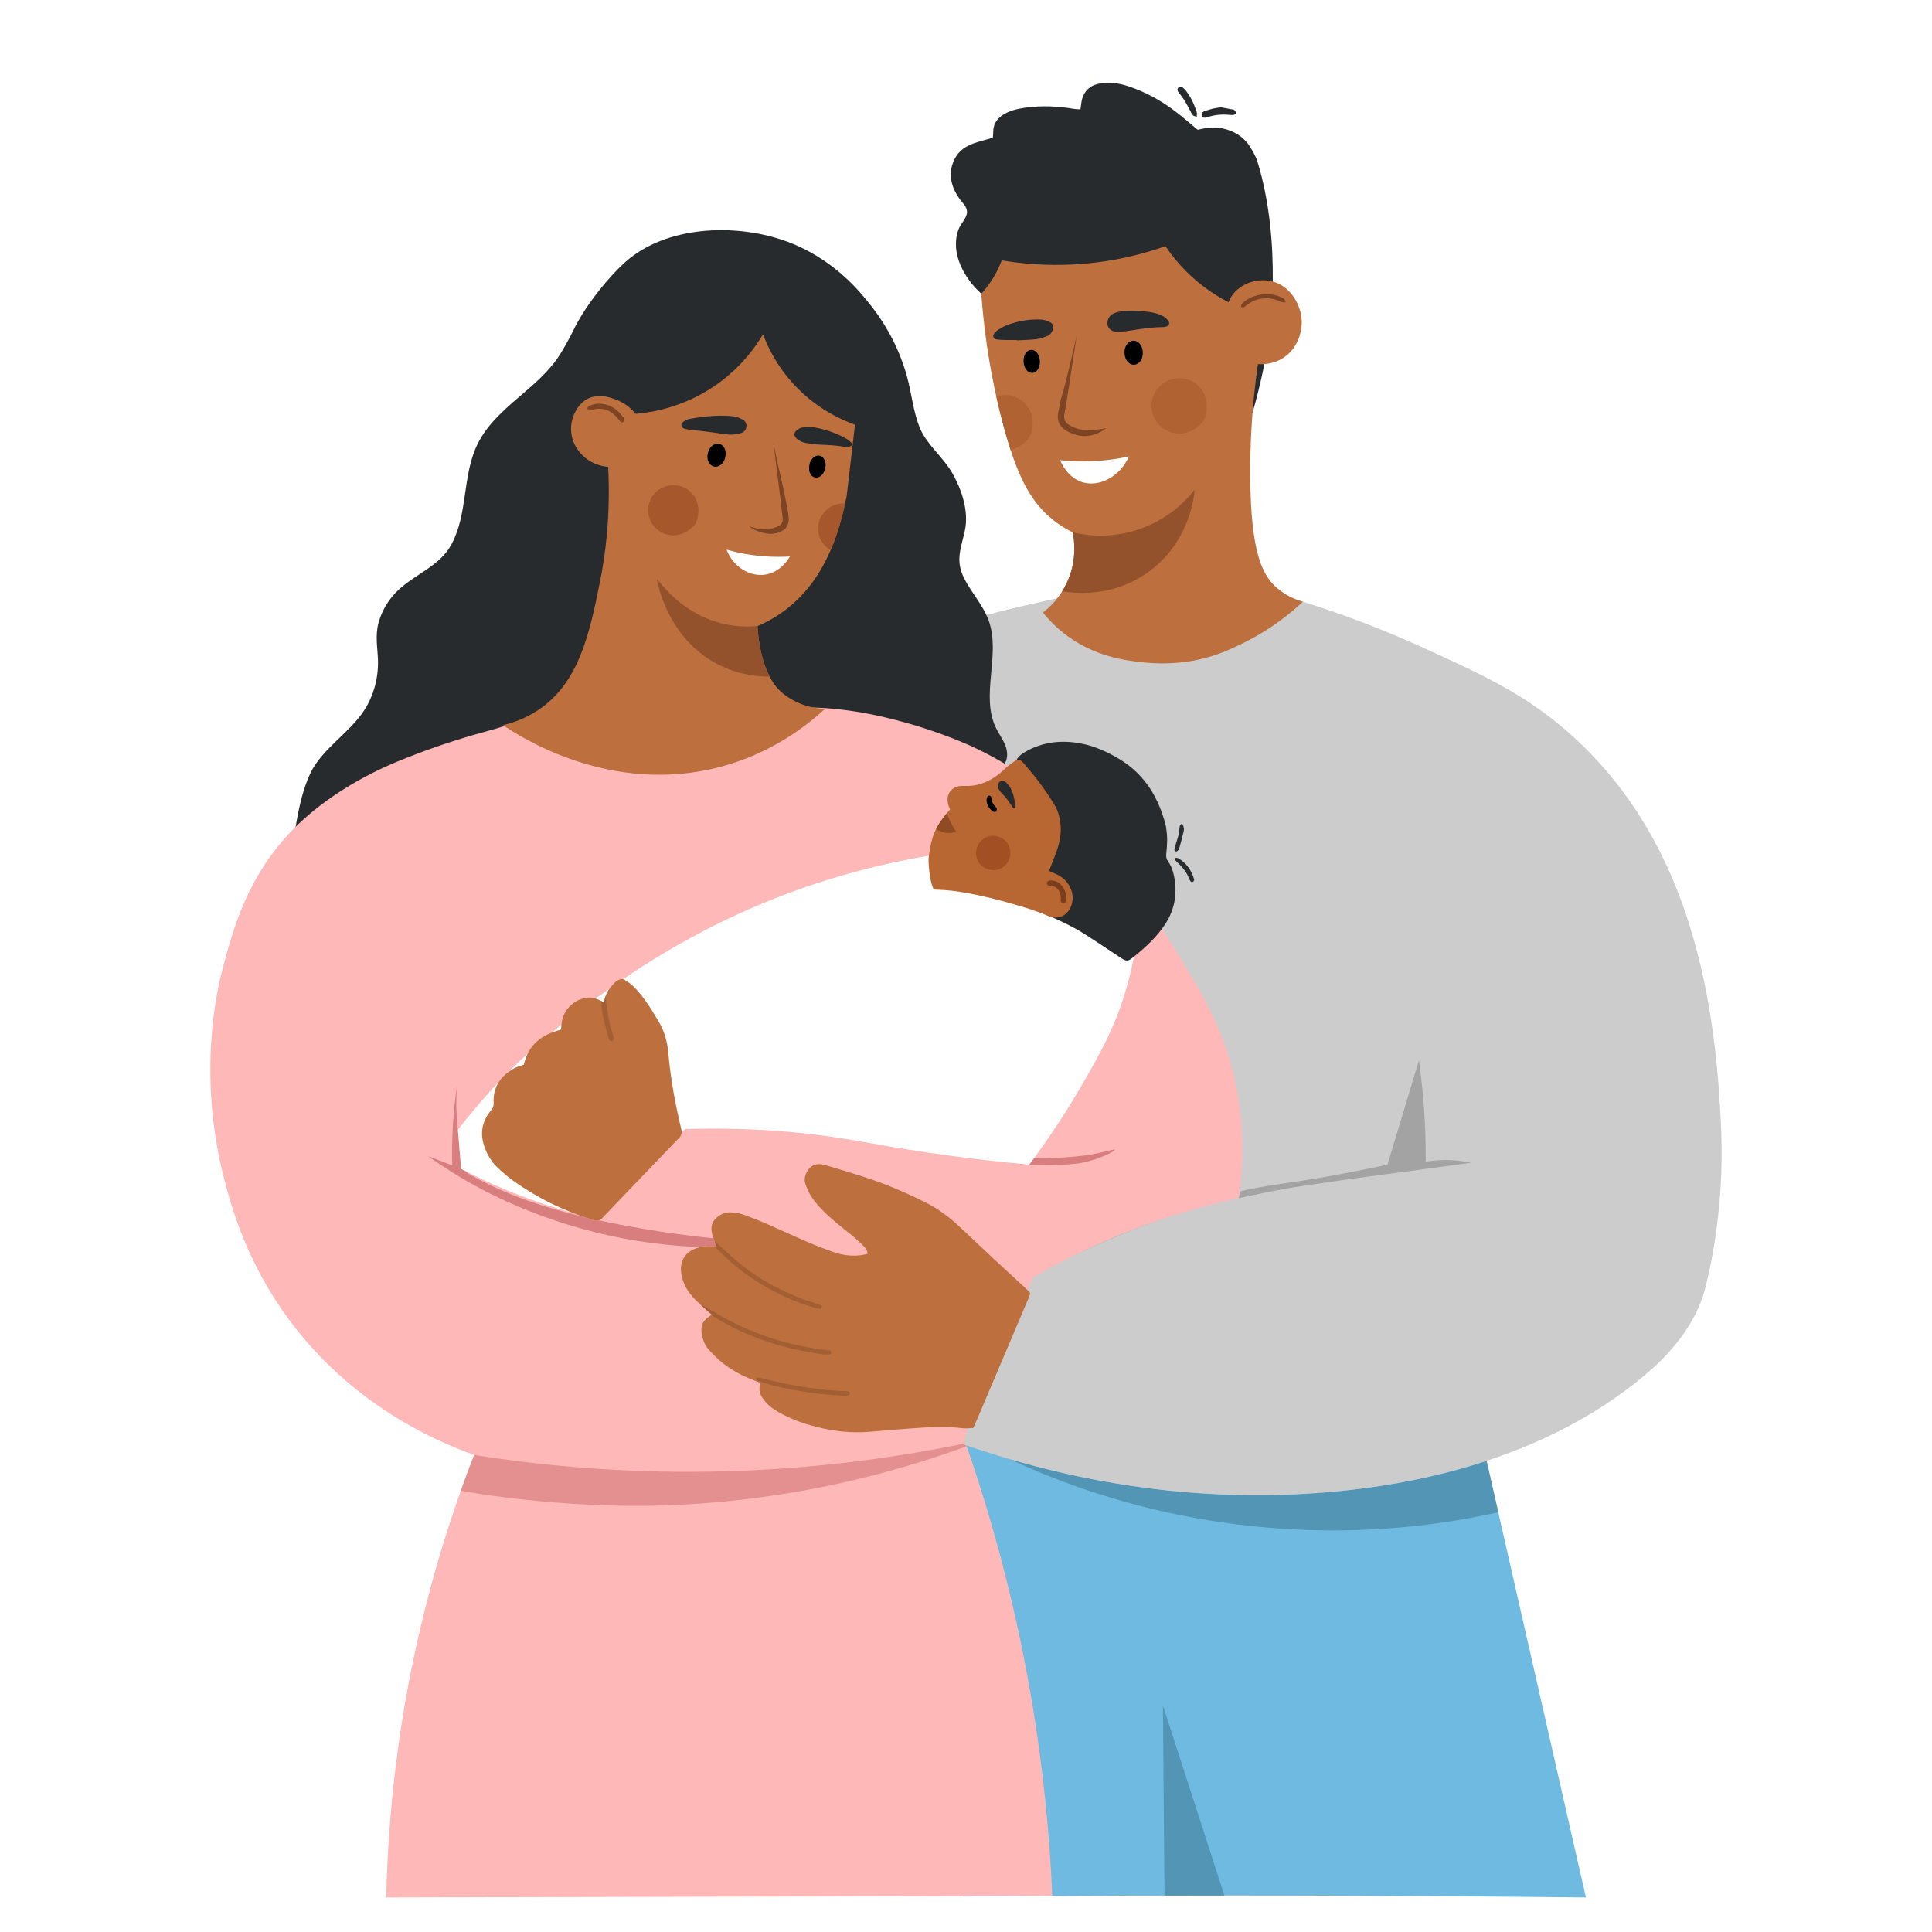 <?xml version="1.0" encoding="UTF-8" standalone="no"?>
<!DOCTYPE svg PUBLIC "-//W3C//DTD SVG 1.1//EN" "http://www.w3.org/Graphics/SVG/1.1/DTD/svg11.dtd">
<svg width="100%" height="100%" viewBox="0 0 2000 2000" version="1.1" xmlns="http://www.w3.org/2000/svg" xmlns:xlink="http://www.w3.org/1999/xlink" xml:space="preserve" xmlns:serif="http://www.serif.com/" style="fill-rule:evenodd;clip-rule:evenodd;stroke-linejoin:round;stroke-miterlimit:2;">
    <g>
        <rect x="0" y="0" width="2000" height="2000" style="fill:white;fill-rule:nonzero;"/>
        <path d="M1336.65,1962.3C1223.55,1962.08 1110.44,1962.4 997.32,1963.29C998.35,1805.95 999.378,1648.61 1000.41,1491.27C1174.73,1475.51 1349.05,1459.76 1523.37,1444C1562.82,1617.43 1602.28,1790.85 1641.74,1964.27C1540.03,1963.17 1438.34,1962.51 1336.65,1962.3Z" style="fill:rgb(110,186,224);fill-rule:nonzero;"/>
        <clipPath id="_clip1">
            <path d="M1336.65,1962.3C1223.55,1962.08 1110.44,1962.4 997.32,1963.29C998.35,1805.95 999.378,1648.61 1000.41,1491.27C1174.73,1475.51 1349.05,1459.76 1523.37,1444C1562.82,1617.43 1602.28,1790.85 1641.74,1964.27C1540.03,1963.17 1438.34,1962.51 1336.65,1962.3Z" clip-rule="nonzero"/>
        </clipPath>
        <g clip-path="url(#_clip1)">
            <path d="M1205.49,1962.29C1204.95,1896.7 1204.41,1831.12 1203.86,1765.54C1225.08,1831.11 1246.29,1896.67 1267.5,1962.23L1266.74,1962.23C1246.32,1962.23 1225.9,1962.25 1205.49,1962.29Z" style="fill:rgb(83,149,181);fill-rule:nonzero;"/>
            <path d="M1380.07,1584.27C1264.95,1584.27 1149.78,1559.28 1045.47,1510.59C1115.5,1531 1202.6,1547.84 1301.29,1547.84C1332.8,1547.84 1365.49,1546.12 1399.17,1542.25C1435.76,1538.06 1485.58,1529.85 1538.9,1512.28C1542.93,1530 1546.96,1547.71 1550.99,1565.43C1494.94,1578.05 1437.52,1584.27 1380.07,1584.27Z" style="fill:rgb(83,149,181);fill-rule:nonzero;"/>
        </g>
        <path d="M993.449,1493.84C986.173,1480.68 972.512,1451.03 980.022,1416.82C987.388,1383.28 1014.32,1364.82 1027.72,1347.78C1042.94,1328.41 1069.21,1321.59 1087.21,1305.57C1105.12,1289.63 1110.32,1255.21 1115.68,1232.76C1129.76,1173.84 1131.96,1112.05 1121.67,1052.33C1109.43,981.208 1079.52,913.259 1035.69,855.95C1023.32,839.762 1012.92,828.654 1000.94,819.871C980.103,804.597 960.565,798.83 954.235,796.867C928.812,788.98 885.666,770.232 807.818,722.756C809.878,721.303 813.029,719.12 816.934,716.578C841.131,700.826 861.762,692.401 874.394,687.428C920.268,669.37 966.512,652.368 1013.93,638.726C1036.23,632.313 1061.5,626.692 1061.5,626.692C1076.92,623.061 1089.97,620.244 1099.58,618.244C1178.64,618.586 1257.71,618.928 1336.78,619.269C1370.41,629.258 1417.13,644.991 1470.75,669.374C1530.46,696.522 1573.05,715.89 1615.9,751.602C1695.2,817.688 1728.87,898.895 1744.09,943.01C1769.47,1016.56 1778.86,1094.74 1781.85,1172.49C1784.85,1250.69 1770.18,1315.21 1764.79,1335.22C1754.9,1371.5 1729.56,1401.24 1701.16,1424.85C1599.75,1509.17 1472.71,1533.82 1399.17,1542.25C1231.99,1561.44 1089.43,1527.69 993.449,1493.84Z" style="fill:rgb(204,204,204);fill-rule:nonzero;"/>
        <clipPath id="_clip2">
            <path d="M993.449,1493.84C986.173,1480.68 972.512,1451.03 980.022,1416.82C987.388,1383.28 1014.32,1364.82 1027.72,1347.78C1042.94,1328.41 1069.21,1321.59 1087.21,1305.57C1105.12,1289.63 1110.32,1255.21 1115.68,1232.76C1129.76,1173.84 1131.96,1112.05 1121.67,1052.33C1109.43,981.208 1079.52,913.259 1035.69,855.95C1023.32,839.762 1012.92,828.654 1000.94,819.871C980.103,804.597 960.565,798.83 954.235,796.867C928.812,788.98 885.666,770.232 807.818,722.756C809.878,721.303 813.029,719.12 816.934,716.578C841.131,700.826 861.762,692.401 874.394,687.428C920.268,669.37 966.512,652.368 1013.93,638.726C1036.23,632.313 1061.5,626.692 1061.5,626.692C1076.92,623.061 1089.97,620.244 1099.58,618.244C1178.64,618.586 1257.71,618.928 1336.78,619.269C1370.41,629.258 1417.13,644.991 1470.75,669.374C1530.46,696.522 1573.05,715.89 1615.9,751.602C1695.2,817.688 1728.87,898.895 1744.09,943.01C1769.47,1016.56 1778.86,1094.74 1781.85,1172.49C1784.85,1250.69 1770.18,1315.21 1764.79,1335.22C1754.9,1371.5 1729.56,1401.24 1701.16,1424.85C1599.75,1509.17 1472.71,1533.82 1399.17,1542.25C1231.99,1561.44 1089.43,1527.69 993.449,1493.84Z" clip-rule="nonzero"/>
        </clipPath>
        <g clip-path="url(#_clip2)">
            <path d="M1109.75,1300.73C1140.55,1285.37 1175.6,1270.59 1214.83,1258.17C1178.87,1269.77 1143.97,1284.3 1109.75,1300.73ZM1282.37,1240.3C1282.69,1238.07 1283.01,1235.73 1283.31,1233.3C1286.53,1232.6 1289.75,1231.91 1292.97,1231.23C1321.37,1225.26 1338.28,1224.76 1389.16,1215.17C1409.21,1211.38 1425.6,1207.97 1436.33,1205.67C1447.17,1169.68 1458.01,1133.69 1468.85,1097.7C1473.45,1130.2 1475.94,1163.75 1475.89,1198.29C1475.89,1199.73 1475.89,1201.17 1475.87,1202.61C1481.74,1201.62 1488.78,1200.86 1496.73,1200.86C1498.8,1200.86 1500.93,1200.91 1503.12,1201.02C1510.55,1201.4 1517.18,1202.41 1522.85,1203.62C1469.32,1211.02 1429.15,1216.37 1401.57,1219.98C1387.17,1221.87 1370.62,1224.48 1347.85,1227.79C1325.84,1230.99 1304.11,1235.66 1282.37,1240.3Z" style="fill:rgb(163,163,163);fill-rule:nonzero;"/>
        </g>
        <path d="M477.825,831.728C491.229,825.405 503.171,816.975 517.12,810.302C565.767,787.038 616.677,767.853 669.493,756.567C702.773,749.456 743.084,740.673 776.375,749.2C795.193,754.02 816.628,753.529 835.939,756.086C856.46,758.805 876.914,762.041 897.249,765.919C933.836,772.897 970.053,781.958 1005.39,793.756C1017.32,797.737 1033.22,800.787 1040.1,790.264C1043.71,784.745 1043,777.37 1040.54,771.255C1038.07,765.14 1034.07,759.771 1031.16,753.857C1014.54,720.117 1036.2,678 1023.55,642.579C1017.92,626.814 1006.03,614.13 998.376,599.243C988.422,579.887 994.952,567.783 998.888,548.927C1003.03,529.076 995.559,506.897 985.873,489.832C976.663,473.605 959.489,460.327 952.411,443.478C945.495,427.014 943.704,407.244 938.979,389.997C931.538,362.841 918.337,337.338 900.796,315.336C890.533,302.461 861.978,266.156 810.751,248.663C759.288,231.09 689.545,234.061 647.657,270.942C633.44,283.461 607.156,313.338 592.665,343.64C590.848,347.441 586.955,354.905 580.964,364.93C572.057,379.835 559.129,392.058 546.115,403.341C526.421,420.416 505.039,437.14 493.871,460.691C478.451,493.206 484.499,531.571 467.355,563.537C455.462,585.711 430.068,594.228 412.514,610.612C402.816,619.665 395.628,631.396 392.007,644.163C388.119,657.872 390.908,669.92 391.283,683.668C391.782,701.886 386.824,720.298 376.845,735.584C361.512,759.069 333.115,775.34 321.187,800.696C306.225,832.502 303.846,877.868 297.545,912.353C316.238,915.77 335.473,909.13 351.79,899.388C368.106,889.646 382.379,876.853 398.143,866.241C418.517,852.524 440.308,844.296 463.636,837.256C468.62,835.752 473.305,833.859 477.825,831.728Z" style="fill:rgb(40,43,46);fill-rule:nonzero;"/>
        <path d="M1015.82,304.035C998.106,288.021 983.552,262.236 992.066,237.928C994.154,231.967 1000.72,226.026 1001.03,219.769C1001.3,214.272 996.581,210.301 993.602,206.232C986.041,195.907 981.885,183.614 985.695,170.889C992.012,149.787 1009.9,147.869 1027.78,142.567C1027.92,140.624 1028.19,138.604 1028.18,136.587C1028.14,128.775 1031.77,123.091 1038.17,118.959C1044.94,114.589 1052.56,112.744 1060.39,111.591C1077.68,109.041 1094.91,109.807 1112.09,112.744C1114.07,113.083 1116.13,113.022 1118.46,113.166C1118.82,110.642 1119.12,108.605 1119.39,106.565C1120.93,95.168 1127.81,88.042 1139.2,86.341C1148.7,84.92 1157.99,86.026 1167.13,88.988C1185.04,94.788 1201.35,103.635 1216.28,114.968C1224.2,120.973 1231.65,127.577 1239.79,134.301C1241.72,133.91 1244.27,133.42 1246.82,132.871C1261.59,129.679 1283.03,134.636 1293.73,151.463C1297.92,158.043 1300.52,163.544 1301.32,166.075C1328.3,252.188 1313.61,349.555 1313.61,349.555C1310.69,368.934 1305.68,395.817 1296.58,427.481C1284.74,427.521 1268.57,425.529 1255.18,414.953C1248.59,409.75 1245.9,404.027 1242.26,400.168C1226.6,383.562 1211.08,366.851 1193.98,351.643C1176.59,336.18 1157.17,323.87 1136.9,312.712C1133.37,310.765 1129.83,309.844 1125.68,310.066C1113.36,310.724 1101,310.608 1088.71,311.479C1079.05,312.162 1069.47,313.898 1059.85,315.096C1048.34,316.527 1045.47,317.868 1040.31,317.298C1029.4,316.091 1021.14,309.509 1015.82,304.035Z" style="fill:rgb(40,43,46);fill-rule:nonzero;"/>
        <path d="M1264.53,111.171C1268.37,111.88 1272.22,112.56 1276.05,113.323C1276.79,113.471 1277.65,113.778 1278.13,114.306C1278.77,115.011 1279.55,116.067 1279.44,116.854C1279.33,117.611 1278.25,118.625 1277.44,118.801C1275.94,119.126 1274.31,119.082 1272.77,118.912C1264.84,118.036 1257.14,118.917 1249.55,121.366C1246.49,122.354 1244.92,121.745 1244.19,119.938C1243.35,117.818 1244.53,115.769 1247.61,114.78C1253.08,113.021 1258.6,111.374 1264.53,111.171Z" style="fill:rgb(40,43,46);fill-rule:nonzero;"/>
        <path d="M1238.86,120.989C1237.03,120.248 1235.62,120.092 1234.92,119.305C1233.73,117.965 1232.91,116.27 1232.08,114.65C1228.75,108.14 1225.26,101.731 1220.43,96.162C1220.09,95.77 1219.77,95.348 1219.52,94.899C1218.66,93.411 1218.58,91.933 1219.81,90.598C1220.83,89.483 1222.74,89.355 1224.08,90.389C1225.1,91.18 1226.08,92.066 1226.91,93.05C1232.58,99.728 1236.03,107.595 1238.8,115.782C1239.25,117.12 1238.86,118.742 1238.86,120.989Z" style="fill:rgb(40,43,46);fill-rule:nonzero;"/>
        <path d="M838.194,732.371C826.586,732.226 810.083,732.34 790.225,733.585C780.194,734.214 772.756,734.65 765.915,735.567C742.518,738.703 719.139,741.954 695.591,743.78C688.19,744.355 680.37,745.031 669.18,745.873C656.564,746.822 646.801,747.449 645.363,747.539C621.279,749.052 578.82,745.042 557.833,742.844C548.256,741.842 535.059,747.33 526.229,750.299C514.379,754.284 502.1,757.357 489.99,760.864C463.324,768.586 437.079,777.761 411.411,788.337C400.05,793.019 347.92,814.67 306.245,855.721C256.255,904.963 241.034,962.74 230.445,1002.94C225.484,1021.77 203.382,1111.19 232.53,1222.22C239.762,1249.77 255.27,1306.71 299.252,1366.2C364.01,1453.79 449.381,1491.32 490.829,1506.17C472.427,1553.44 454.787,1606.67 439.995,1665.52C411.668,1778.23 401.674,1880.2 399.845,1964.27C629.674,1963.73 859.504,1963.18 1089.33,1962.64C1086.63,1899.47 1079.93,1828.4 1066.48,1751.36C1049.44,1653.72 1025.34,1568.15 1000.37,1496.25C999.497,1495.95 998.619,1495.65 997.741,1495.35C998.82,1489.83 1000.03,1484.25 1001.39,1478.61C1013.91,1426.52 1035.6,1382.4 1059.56,1346.05C1062.62,1338.31 1065.67,1330.56 1068.73,1322.82C1108.2,1299.94 1157,1276.48 1214.89,1258.15C1238.46,1250.69 1261.06,1244.86 1282.37,1240.3C1286.98,1208.47 1290.17,1156.98 1273.22,1098.32C1268.94,1083.49 1259.16,1053.84 1235.3,1014.21C1180.03,922.398 1122.5,826.84 1006.35,772.799C1006.35,772.799 922.544,733.425 838.194,732.371Z" style="fill:rgb(255,184,184);fill-rule:nonzero;"/>
        <clipPath id="_clip3">
            <path d="M838.194,732.371C826.586,732.226 810.083,732.34 790.225,733.585C780.194,734.214 772.756,734.65 765.915,735.567C742.518,738.703 719.139,741.954 695.591,743.78C688.19,744.355 680.37,745.031 669.18,745.873C656.564,746.822 646.801,747.449 645.363,747.539C621.279,749.052 578.82,745.042 557.833,742.844C548.256,741.842 535.059,747.33 526.229,750.299C514.379,754.284 502.1,757.357 489.99,760.864C463.324,768.586 437.079,777.761 411.411,788.337C400.05,793.019 347.92,814.67 306.245,855.721C256.255,904.963 241.034,962.74 230.445,1002.94C225.484,1021.77 203.382,1111.19 232.53,1222.22C239.762,1249.77 255.27,1306.71 299.252,1366.2C364.01,1453.79 449.381,1491.32 490.829,1506.17C472.427,1553.44 454.787,1606.67 439.995,1665.52C411.668,1778.23 401.674,1880.2 399.845,1964.27C629.674,1963.73 859.504,1963.18 1089.33,1962.64C1086.63,1899.47 1079.93,1828.4 1066.48,1751.36C1049.44,1653.72 1025.34,1568.15 1000.37,1496.25C999.497,1495.95 998.619,1495.65 997.741,1495.35C998.82,1489.83 1000.03,1484.25 1001.39,1478.61C1013.91,1426.52 1035.6,1382.4 1059.56,1346.05C1062.62,1338.31 1065.67,1330.56 1068.73,1322.82C1108.2,1299.94 1157,1276.48 1214.89,1258.15C1238.46,1250.69 1261.06,1244.86 1282.37,1240.3C1286.98,1208.47 1290.17,1156.98 1273.22,1098.32C1268.94,1083.49 1259.16,1053.84 1235.3,1014.21C1180.03,922.398 1122.5,826.84 1006.35,772.799C1006.35,772.799 922.544,733.425 838.194,732.371Z" clip-rule="nonzero"/>
        </clipPath>
        <g clip-path="url(#_clip3)">
            <path d="M725.079,1290.93C701.514,1290.1 676.018,1287.62 649.055,1282.71C558.934,1266.29 496.179,1230.58 475.061,1217.83C461.422,1209.61 450.532,1202.12 443.197,1196.87C451.525,1200.05 459.854,1203.22 468.182,1206.4C467.824,1193.4 467.969,1179.27 468.896,1164.16C469.775,1149.83 471.246,1136.47 473.05,1124.18C472.193,1135.87 472.038,1149.73 473.569,1165.2C473.719,1166.71 473.882,1168.21 474.057,1169.69C475.163,1183.14 476.27,1196.58 477.376,1210.02C479.343,1211.05 481.33,1212.07 483.335,1213.09C483.47,1213.52 483.605,1213.95 483.741,1214.37C484.451,1214.77 485.51,1215.38 486.796,1216.1C512.24,1230.34 545.996,1245.75 604.203,1259.67C607.242,1260.7 610.304,1261.68 613.392,1262.61C615.014,1263.1 616.542,1263.42 617.973,1263.42C618.589,1263.42 619.188,1263.36 619.768,1263.23C628.544,1265.14 637.831,1267.02 647.67,1268.86C673.141,1273.62 703.65,1278.36 738.623,1281.85C738.992,1282.89 739.37,1283.94 739.724,1284.98C739.75,1285.06 739.776,1285.14 739.802,1285.21C740.283,1286.65 740.88,1288.05 741.686,1290.15C741.248,1290.15 740.835,1290.14 740.442,1290.14C740.172,1290.14 739.912,1290.15 739.659,1290.15L738.902,1290.15C737.979,1290.15 737.155,1290.13 736.337,1290.05C735.319,1289.95 734.309,1289.9 733.306,1289.9C730.513,1289.9 727.777,1290.28 725.079,1290.93Z" style="fill:rgb(217,126,126);fill-rule:nonzero;"/>
            <path d="M1082.2,1206.08C1071.22,1206.08 1060.29,1205.51 1049.39,1204.24C1048.59,1204.14 1047.79,1204.01 1047,1203.85C1053.99,1204.56 1060.18,1205.14 1065.44,1205.62C1067.07,1203.44 1068.68,1201.27 1070.27,1199.12C1072.51,1199.18 1074.76,1199.21 1077.01,1199.21C1082.86,1199.21 1088.72,1199.01 1094.6,1198.65C1109.55,1197.74 1121.87,1196.52 1129.7,1195.12C1143.08,1192.73 1151.61,1189.97 1153.7,1189.97C1153.99,1189.97 1154.16,1190.02 1154.2,1190.14C1154.61,1191.3 1141.44,1198.47 1125.31,1202.55C1116.99,1204.65 1107.02,1205.75 1087.03,1206.05C1085.42,1206.07 1083.81,1206.08 1082.2,1206.08Z" style="fill:rgb(217,126,126);fill-rule:nonzero;"/>
            <path d="M997.741,1495.35C997.804,1495.03 997.867,1494.71 997.93,1494.39C997.867,1494.71 997.804,1495.03 997.741,1495.35Z" style="fill:rgb(183,160,160);fill-rule:nonzero;"/>
            <path d="M658.908,1558.86C573.756,1558.86 501.331,1547.28 492.027,1545.76C486.762,1544.89 481.756,1544.03 477.042,1543.19C481.566,1530.47 486.174,1518.13 490.829,1506.17C553.438,1516.08 628.077,1523.6 712.2,1523.6C735.712,1523.6 759.949,1523.01 784.891,1521.72C864.702,1517.61 936.246,1507.13 997.93,1494.39C997.867,1494.71 997.804,1495.03 997.741,1495.35C998.619,1495.65 999.497,1495.95 1000.37,1496.25C1000.48,1496.55 1000.58,1496.85 1000.69,1497.15C925.759,1524.65 820.485,1553.29 692.666,1558.22C681.277,1558.66 669.978,1558.86 658.908,1558.86Z" style="fill:rgb(228,144,144);fill-rule:nonzero;"/>
        </g>
        <path d="M999.513,1198.48C938.299,1190.79 902.698,1183.34 872.109,1178.51C834.39,1172.56 779.506,1166.68 709.222,1168.82C680.663,1198.07 652.103,1227.33 623.544,1256.58C621.529,1258.36 619.515,1260.13 617.5,1261.91C584.066,1254.09 547.07,1242.46 508.332,1225.04C497.527,1220.18 487.21,1215.15 477.376,1210.02C476.267,1196.55 475.158,1183.08 474.05,1169.6C483.154,1157.75 496.22,1141.61 513.07,1123.5C525.638,1109.99 559.769,1074.48 618.279,1032.45C655.651,1005.6 730.462,952.734 842.028,915.522C891.933,898.877 935.491,889.935 967.692,884.836C968.253,884.668 969.107,884.416 970.15,884.125C991.864,878.053 1009.85,878.19 1022.29,879.356C1035.35,880.58 1048.41,881.763 1061.22,884.77C1089.5,891.408 1115.01,903.787 1137.68,921.961C1149.09,931.106 1158.35,942.071 1165.06,955.095C1167.56,959.958 1172.5,965.441 1174.34,974.189C1175.07,977.637 1175.23,980.577 1175.24,982.589C1173.33,994.04 1170.1,1009.93 1164.43,1028.4C1153.09,1065.34 1138.7,1090.7 1121.26,1121.02C1107.98,1144.12 1089.7,1173.3 1065.44,1205.62C1050.25,1204.24 1027.32,1201.97 999.513,1198.48Z" style="fill:white;fill-rule:nonzero;"/>
        <path d="M1348.71,622.941C1325.28,644.849 1302.64,658.022 1286.73,665.794C1273.52,672.247 1256.1,680.769 1231.22,684.603C1215.55,687.017 1199.81,687.334 1184.15,685.758C1166.38,683.97 1132.52,680.048 1101.57,655.834C1091.41,647.883 1084.22,639.827 1079.63,634.069C1085.89,629.238 1097.01,619.284 1104.55,602.918C1115.16,579.92 1112.04,558.773 1110.51,551.092C1106.68,549.232 1101.09,546.252 1094.89,541.842C1066.34,521.556 1053.24,491.325 1041.31,449.724C1031.57,415.763 1020.4,366.529 1015.82,304.035C1020.08,299.405 1024.95,293.278 1029.45,285.521C1032.79,279.741 1035.22,274.279 1037,269.507C1057.34,272.94 1083.15,275.401 1112.9,273.691C1151.63,271.464 1183.55,262.939 1206.48,254.839C1214.57,266.821 1227.03,282.185 1245.43,296.251C1254.69,303.331 1263.68,308.733 1271.73,312.865C1272.73,310.328 1274.41,306.915 1277.27,303.52C1286.35,292.742 1303.13,287.189 1318.46,291.752C1341.51,298.612 1346.53,323.933 1346.84,325.672C1349.86,342.367 1343.12,361.118 1328.15,370.668C1317.65,377.369 1306.72,377.223 1302.19,376.898C1295.4,424.239 1293.99,464.335 1294.23,494.235C1294.89,574.417 1307.6,596.378 1322.14,608.833C1331.54,616.885 1341.57,620.846 1348.71,622.941Z" style="fill:rgb(189,112,62);fill-rule:nonzero;"/>
        <clipPath id="_clip4">
            <path d="M1348.71,622.941C1325.28,644.849 1302.64,658.022 1286.73,665.794C1273.52,672.247 1256.1,680.769 1231.22,684.603C1215.55,687.017 1199.81,687.334 1184.15,685.758C1166.38,683.97 1132.52,680.048 1101.57,655.834C1091.41,647.883 1084.22,639.827 1079.63,634.069C1085.89,629.238 1097.01,619.284 1104.55,602.918C1115.16,579.92 1112.04,558.773 1110.51,551.092C1106.68,549.232 1101.09,546.252 1094.89,541.842C1066.34,521.556 1053.24,491.325 1041.31,449.724C1031.57,415.763 1020.4,366.529 1015.82,304.035C1020.08,299.405 1024.95,293.278 1029.45,285.521C1032.79,279.741 1035.22,274.279 1037,269.507C1057.34,272.94 1083.15,275.401 1112.9,273.691C1151.63,271.464 1183.55,262.939 1206.48,254.839C1214.57,266.821 1227.03,282.185 1245.43,296.251C1254.69,303.331 1263.68,308.733 1271.73,312.865C1272.73,310.328 1274.41,306.915 1277.27,303.52C1286.35,292.742 1303.13,287.189 1318.46,291.752C1341.51,298.612 1346.53,323.933 1346.84,325.672C1349.86,342.367 1343.12,361.118 1328.15,370.668C1317.65,377.369 1306.72,377.223 1302.19,376.898C1295.4,424.239 1293.99,464.335 1294.23,494.235C1294.89,574.417 1307.6,596.378 1322.14,608.833C1331.54,616.885 1341.57,620.846 1348.71,622.941Z" clip-rule="nonzero"/>
        </clipPath>
        <g clip-path="url(#_clip4)">
            <path d="M1120.41,613.765C1112.11,613.765 1104.98,612.953 1099.62,612.058C1101.36,609.265 1103.03,606.223 1104.55,602.918C1110.54,589.937 1112.16,577.545 1112.15,567.832C1112.15,560.337 1111.18,554.438 1110.51,551.092C1116.49,552.508 1126.62,554.449 1139.36,554.449C1150.2,554.449 1162.93,553.045 1176.6,548.715C1210.5,537.974 1229.88,515.659 1236.77,506.868C1236.25,513.403 1231.5,562.395 1187.26,593.215C1163.64,609.665 1139.08,613.765 1120.41,613.765Z" style="fill:rgb(147,82,44);fill-rule:nonzero;"/>
            <path d="M1168.66,472.509C1159.24,493.73 1138.06,504.254 1120.92,499.314C1105.18,494.781 1098.44,478.843 1097.44,476.363C1107.09,477.406 1118.34,477.979 1130.85,477.436C1145.32,476.807 1158.06,474.83 1168.66,472.509Z" style="fill:white;fill-rule:nonzero;"/>
            <path d="M1172.49,321.637C1180.58,321.892 1188.68,322.212 1196.55,324.362C1200.36,325.401 1204.01,326.841 1207.04,329.437C1208.19,330.427 1209.18,331.708 1209.96,333.024C1210.87,334.556 1210.01,337.024 1208.32,337.68C1206.91,338.229 1205.32,338.613 1203.81,338.618C1191.21,338.66 1178.88,340.912 1166.49,342.774C1162.9,343.314 1159.2,343.521 1155.57,343.357C1150.56,343.132 1147.39,340.384 1146.48,336.193C1145.62,332.201 1148.03,326.909 1151.84,324.935C1153.67,323.989 1155.7,323.316 1157.71,322.854C1160.25,322.27 1162.85,321.891 1165.45,321.678C1167.78,321.486 1170.14,321.637 1172.49,321.637Z" style="fill:rgb(40,43,46);fill-rule:nonzero;"/>
            <path d="M1052.6,351.979C1048.15,351.979 1043.7,352.05 1039.25,351.953C1036.64,351.896 1034.02,351.73 1031.44,351.326C1028.45,350.855 1027.2,347.83 1029.06,345.423C1030.32,343.794 1031.87,342.248 1033.61,341.168C1036.48,339.381 1039.48,337.688 1042.64,336.503C1053.51,332.416 1064.78,330.365 1076.44,330.753C1080.17,330.877 1083.7,331.657 1086.95,333.515C1089.72,335.096 1090.61,336.954 1090.08,340.01C1089.45,343.637 1087.4,346.438 1084.15,347.814C1080.58,349.323 1076.78,350.665 1072.96,351.118C1066.23,351.918 1059.41,351.99 1052.62,352.367C1052.61,352.238 1052.61,352.108 1052.6,351.979Z" style="fill:rgb(40,43,46);fill-rule:nonzero;"/>
            <path d="M1122.43,451.455C1121.64,451.455 1120.82,451.426 1120,451.365C1117.31,451.166 1110.95,449.96 1104.16,446.053C1096.99,441.929 1093.88,435.829 1095.38,427.583C1096.83,419.662 1098.06,413.702 1098.07,413.682C1100.92,405.534 1106.44,383.168 1114.62,347.109C1108.18,390.024 1103.49,421.013 1102.01,428.014C1101.75,429.242 1100.99,432.723 1102.67,435.949C1103.73,437.994 1105.76,439.527 1109.12,441.241C1110.4,441.9 1113.53,443.497 1117.61,444.36C1120.49,444.967 1123.69,445.194 1126.87,445.194C1135.37,445.194 1143.72,443.57 1145.27,443.261C1142.66,445.286 1134.08,451.455 1122.43,451.455Z" style="fill:rgb(125,68,36);fill-rule:nonzero;"/>
            <path d="M1076.5,374.054C1076.6,377.41 1075.91,380.565 1073.8,383.242C1070.96,386.835 1066.34,386.981 1063.16,383.67C1058.77,379.106 1058.33,369.894 1062.27,364.95C1065.07,361.428 1069.75,361.245 1072.92,364.532C1075.04,366.719 1076.37,370.286 1076.5,374.054Z" style="fill-rule:nonzero;"/>
            <path d="M1164.08,365.489C1163.91,361.623 1164.91,358.129 1167.6,355.278C1170.71,351.977 1175.39,351.815 1178.82,354.787C1184.12,359.375 1184.47,369.966 1179.5,374.96C1176,378.472 1171.32,378.47 1167.79,374.956C1165.54,372.716 1164.22,369.341 1164.08,365.489Z" style="fill-rule:nonzero;"/>
            <path d="M1220.67,448.837C1206.99,448.836 1194.82,438.981 1192.41,425.006C1189.75,409.56 1200.02,394.887 1215.49,392.049C1217.32,391.714 1219.12,391.552 1220.9,391.552C1239.22,391.552 1254.17,408.736 1247.93,430.704C1246.96,434.12 1245.11,437.214 1242.51,439.636C1235.63,446.057 1227.94,448.837 1220.67,448.837Z" style="fill:rgb(176,98,51);fill-rule:nonzero;"/>
            <path d="M1046.11,465.556C1044.47,460.474 1042.88,455.196 1041.31,449.724C1038.03,438.299 1034.59,425.146 1031.3,410.34C1032.54,409.93 1033.83,409.599 1035.16,409.356C1036.98,409.021 1038.79,408.859 1040.57,408.859C1058.89,408.859 1073.84,426.042 1067.6,448.011C1066.63,451.426 1064.78,454.52 1062.18,456.942C1057.1,461.682 1051.58,464.438 1046.11,465.556Z" style="fill:rgb(176,98,51);fill-rule:nonzero;"/>
        </g>
        <path d="M542.26,1102.11C546.974,1081.27 560.958,1070.83 580.667,1065.92C580.848,1064.3 581.095,1062.61 581.217,1060.91C582.24,1046.59 592.83,1035.06 607.136,1032.84C611.545,1032.16 615.767,1033.16 619.802,1034.93C621.415,1035.64 622.96,1036.51 624.876,1037.48C625.34,1036.33 625.892,1035.49 626.018,1034.58C627.035,1027.29 631.592,1022.11 636.442,1017.14C637.484,1016.07 638.873,1015.3 640.192,1014.56C642.328,1013.34 644.67,1013.09 646.769,1014.42C649.547,1016.17 652.397,1017.96 654.758,1020.21C662.569,1027.67 668.779,1036.44 674.581,1045.49C676.372,1048.29 677.853,1051.28 679.705,1054.04C687.176,1065.14 690.806,1077.48 691.924,1090.7C694.146,1116.98 699.059,1142.8 705.118,1168.43C705.411,1169.67 705.856,1170.96 705.725,1172.18C705.57,1173.61 705.082,1175.12 704.336,1176.35C703.558,1177.63 702.311,1178.63 701.251,1179.74C676.487,1205.57 651.721,1231.41 626.955,1257.24C626.071,1258.16 625.057,1258.99 624.312,1260.01C621.386,1264.03 617.723,1263.91 613.392,1262.61C583.523,1253.62 555.929,1240 530.621,1221.83C525.042,1217.82 519.844,1213.21 514.861,1208.47C508.661,1202.57 504.371,1195.27 501.526,1187.22C497.045,1174.54 498.419,1162.59 506.598,1151.67C507.211,1150.85 507.76,1149.97 508.461,1149.23C510.535,1147.06 511.179,1144.58 511.023,1141.55C510.196,1125.51 518.02,1114.26 531.283,1106.39C534.505,1104.47 538.343,1103.6 542.26,1102.11Z" style="fill:rgb(189,112,62);fill-rule:nonzero;"/>
        <clipPath id="_clip5">
            <path d="M542.26,1102.11C546.974,1081.27 560.958,1070.83 580.667,1065.92C580.848,1064.3 581.095,1062.61 581.217,1060.91C582.24,1046.59 592.83,1035.06 607.136,1032.84C611.545,1032.16 615.767,1033.16 619.802,1034.93C621.415,1035.64 622.96,1036.51 624.876,1037.48C625.34,1036.33 625.892,1035.49 626.018,1034.58C627.035,1027.29 631.592,1022.11 636.442,1017.14C637.484,1016.07 638.873,1015.3 640.192,1014.56C642.328,1013.34 644.67,1013.09 646.769,1014.42C649.547,1016.17 652.397,1017.96 654.758,1020.21C662.569,1027.67 668.779,1036.44 674.581,1045.49C676.372,1048.29 677.853,1051.28 679.705,1054.04C687.176,1065.14 690.806,1077.48 691.924,1090.7C694.146,1116.98 699.059,1142.8 705.118,1168.43C705.411,1169.67 705.856,1170.96 705.725,1172.18C705.57,1173.61 705.082,1175.12 704.336,1176.35C703.558,1177.63 702.311,1178.63 701.251,1179.74C676.487,1205.57 651.721,1231.41 626.955,1257.24C626.071,1258.16 625.057,1258.99 624.312,1260.01C621.386,1264.03 617.723,1263.91 613.392,1262.61C583.523,1253.62 555.929,1240 530.621,1221.83C525.042,1217.82 519.844,1213.21 514.861,1208.47C508.661,1202.57 504.371,1195.27 501.526,1187.22C497.045,1174.54 498.419,1162.59 506.598,1151.67C507.211,1150.85 507.76,1149.97 508.461,1149.23C510.535,1147.06 511.179,1144.58 511.023,1141.55C510.196,1125.51 518.02,1114.26 531.283,1106.39C534.505,1104.47 538.343,1103.6 542.26,1102.11Z" clip-rule="nonzero"/>
        </clipPath>
        <g clip-path="url(#_clip5)">
            <path d="M632.971,1077.69C631.813,1077.69 630.66,1076.72 630.138,1074.88C628.12,1067.77 626.082,1060.65 624.51,1053.44C623.281,1047.79 622.506,1042.05 622.515,1036.26C623.255,1036.64 624.029,1037.05 624.876,1037.48C625.34,1036.33 625.892,1035.49 626.018,1034.58C626.194,1033.32 626.476,1032.12 626.847,1030.98C627.058,1031.87 627.165,1032.8 627.244,1033.72C628.357,1046.73 630.629,1059.51 634.669,1071.96C634.826,1072.44 635.031,1072.92 635.139,1073.41C635.474,1074.93 635.742,1076.47 634.032,1077.41C633.691,1077.6 633.331,1077.69 632.971,1077.69Z" style="fill:rgb(163,95,52);fill-rule:nonzero;"/>
        </g>
        <path d="M1286.5,318.406C1285.99,318.406 1285.5,318.172 1285.1,317.551C1284.27,316.294 1285.01,315.072 1286.01,314.095C1289.64,310.551 1293.89,308.042 1298.7,306.496C1302.93,305.139 1307.11,304.443 1311.26,304.443C1316.83,304.443 1322.32,305.702 1327.73,308.309C1329.38,309.104 1329.36,309.146 1331.06,312.892C1330.15,312.892 1329.31,313.003 1328.54,313.003C1328.08,313.003 1327.65,312.963 1327.25,312.834C1324.76,312.045 1322.45,310.672 1319.94,310.028C1316.76,309.212 1313.65,308.797 1310.62,308.797C1303.63,308.797 1297.04,311.005 1290.93,315.597C1290.09,316.225 1289.34,316.975 1288.49,317.577C1287.86,318.019 1287.16,318.406 1286.5,318.406Z" style="fill:rgb(125,68,36);fill-rule:nonzero;"/>
        <path d="M898.176,1297.78C897.735,1294.04 895.613,1291.51 893.36,1289.29C889.251,1285.26 885.02,1281.3 880.513,1277.72C870.736,1269.97 860.926,1262.27 852.097,1253.41C846.533,1247.82 841.358,1241.92 837.685,1234.89C836.301,1232.24 835.168,1229.45 834.06,1226.67C832.221,1222.05 832.974,1217.56 835.164,1213.29C838.414,1206.95 844.26,1204.12 851.28,1205.39C852.639,1205.63 853.983,1206 855.31,1206.39C879.43,1213.56 903.621,1220.56 926.853,1230.34C937.486,1234.82 948,1239.64 958.296,1244.85C970.094,1250.81 980.845,1258.49 990.599,1267.4C1002.88,1278.62 1014.8,1290.21 1026.97,1301.56C1039.13,1312.9 1051.39,1324.13 1063.61,1335.41C1066.8,1338.35 1066.98,1338.57 1065.33,1342.49C1059.7,1355.9 1053.97,1369.28 1048.28,1382.67C1035.73,1412.22 1023.18,1441.76 1010.62,1471.3C1009.64,1473.62 1008.54,1475.88 1007.44,1478.28C1003.29,1478.5 999.48,1478.89 995.587,1478.42C982.939,1476.9 970.22,1476.95 957.553,1477.74C938.422,1478.93 919.314,1480.54 900.213,1482.16C881.595,1483.73 863.302,1481.7 845.306,1477.14C831.407,1473.61 817.918,1468.82 805.438,1461.53C801.018,1458.95 796.842,1456.06 793.386,1452.29C791.527,1450.26 789.773,1448.05 788.424,1445.66C786.71,1442.63 785.64,1439.33 786.397,1435.69C786.668,1434.38 786.638,1433.02 786.764,1431.45C784.426,1430.52 782.318,1429.66 780.193,1428.83C768.043,1424.14 756.64,1418.07 746.591,1409.76C741.988,1405.95 737.766,1401.62 733.752,1397.18C728.946,1391.87 726.801,1385.31 726.167,1378.21C725.65,1372.44 727.649,1367.81 732.207,1364.27C733.637,1363.16 735.105,1362.09 736.85,1360.79C734.994,1359.24 733.363,1357.98 731.848,1356.6C727.423,1352.54 722.847,1348.63 718.697,1344.31C712.87,1338.24 708.426,1331.21 706.206,1323.01C705.43,1320.14 704.889,1317.12 704.867,1314.16C704.792,1303.53 710.551,1295.7 720.677,1292.22C725.753,1290.48 730.931,1289.5 736.337,1290.05C737.372,1290.16 738.417,1290.15 739.659,1290.15C740.279,1290.14 740.946,1290.14 741.686,1290.15C740.88,1288.05 740.283,1286.65 739.802,1285.21C738.779,1282.16 737.533,1279.14 736.887,1276C735.377,1268.66 737.932,1262.83 744.172,1258.69C747.903,1256.21 751.945,1254.78 756.548,1255.02C761.436,1255.26 766.203,1256.06 770.764,1257.78C777.672,1260.39 784.606,1262.96 791.371,1265.91C806.609,1272.56 821.685,1279.58 836.955,1286.15C845.428,1289.8 854.074,1293.09 862.79,1296.12C872.966,1299.65 883.471,1300.83 894.183,1298.89C895.489,1298.66 896.751,1298.18 898.176,1297.78Z" style="fill:rgb(189,112,62);fill-rule:nonzero;"/>
        <clipPath id="_clip6">
            <path d="M898.176,1297.78C897.735,1294.04 895.613,1291.51 893.36,1289.29C889.251,1285.26 885.02,1281.3 880.513,1277.72C870.736,1269.97 860.926,1262.27 852.097,1253.41C846.533,1247.82 841.358,1241.92 837.685,1234.89C836.301,1232.24 835.168,1229.45 834.06,1226.67C832.221,1222.05 832.974,1217.56 835.164,1213.29C838.414,1206.95 844.26,1204.12 851.28,1205.39C852.639,1205.63 853.983,1206 855.31,1206.39C879.43,1213.56 903.621,1220.56 926.853,1230.34C937.486,1234.82 948,1239.64 958.296,1244.85C970.094,1250.81 980.845,1258.49 990.599,1267.4C1002.88,1278.62 1014.8,1290.21 1026.97,1301.56C1039.13,1312.9 1051.39,1324.13 1063.61,1335.41C1066.8,1338.35 1066.98,1338.57 1065.33,1342.49C1059.7,1355.9 1053.97,1369.28 1048.28,1382.67C1035.73,1412.22 1023.18,1441.76 1010.62,1471.3C1009.64,1473.62 1008.54,1475.88 1007.44,1478.28C1003.29,1478.5 999.48,1478.89 995.587,1478.42C982.939,1476.9 970.22,1476.95 957.553,1477.74C938.422,1478.93 919.314,1480.54 900.213,1482.16C881.595,1483.73 863.302,1481.7 845.306,1477.14C831.407,1473.61 817.918,1468.82 805.438,1461.53C801.018,1458.95 796.842,1456.06 793.386,1452.29C791.527,1450.26 789.773,1448.05 788.424,1445.66C786.71,1442.63 785.64,1439.33 786.397,1435.69C786.668,1434.38 786.638,1433.02 786.764,1431.45C784.426,1430.52 782.318,1429.66 780.193,1428.83C768.043,1424.14 756.64,1418.07 746.591,1409.76C741.988,1405.95 737.766,1401.62 733.752,1397.18C728.946,1391.87 726.801,1385.31 726.167,1378.21C725.65,1372.44 727.649,1367.81 732.207,1364.27C733.637,1363.16 735.105,1362.09 736.85,1360.79C734.994,1359.24 733.363,1357.98 731.848,1356.6C727.423,1352.54 722.847,1348.63 718.697,1344.31C712.87,1338.24 708.426,1331.21 706.206,1323.01C705.43,1320.14 704.889,1317.12 704.867,1314.16C704.792,1303.53 710.551,1295.7 720.677,1292.22C725.753,1290.48 730.931,1289.5 736.337,1290.05C737.372,1290.16 738.417,1290.15 739.659,1290.15C740.279,1290.14 740.946,1290.14 741.686,1290.15C740.88,1288.05 740.283,1286.65 739.802,1285.21C738.779,1282.16 737.533,1279.14 736.887,1276C735.377,1268.66 737.932,1262.83 744.172,1258.69C747.903,1256.21 751.945,1254.78 756.548,1255.02C761.436,1255.26 766.203,1256.06 770.764,1257.78C777.672,1260.39 784.606,1262.96 791.371,1265.91C806.609,1272.56 821.685,1279.58 836.955,1286.15C845.428,1289.8 854.074,1293.09 862.79,1296.12C872.966,1299.65 883.471,1300.83 894.183,1298.89C895.489,1298.66 896.751,1298.18 898.176,1297.78Z" clip-rule="nonzero"/>
        </clipPath>
        <g clip-path="url(#_clip6)">
            <path d="M855.011,1402.3C854.151,1402.3 853.296,1402.25 852.456,1402.13C814.127,1396.84 777.603,1386.07 744.131,1366.15C741.457,1364.56 738.797,1362.95 736.146,1361.32C736.376,1361.14 736.61,1360.97 736.85,1360.79C734.994,1359.24 733.363,1357.98 731.848,1356.6C729.591,1354.53 727.294,1352.5 725.035,1350.43C725.13,1350.44 725.221,1350.46 725.307,1350.49C726.814,1351.01 728.226,1351.84 729.625,1352.63C734.847,1355.59 740.058,1358.58 745.255,1361.59C779.318,1381.3 816.092,1392.73 855.031,1397.56C856.176,1397.7 857.329,1397.79 858.464,1397.99C859.768,1398.22 860.609,1399.12 860.363,1400.37C860.228,1401.05 859.295,1402 858.638,1402.07C857.443,1402.2 856.223,1402.3 855.011,1402.3Z" style="fill:rgb(163,95,52);fill-rule:nonzero;"/>
            <path d="M849.401,1354.87C847.832,1354.67 846.184,1354.71 844.702,1354.23C837.473,1351.89 830.138,1349.78 823.113,1346.93C794.824,1335.43 769.324,1319.54 747.517,1297.98C744.826,1295.32 742.03,1292.76 739.294,1290.15L739.659,1290.15C739.912,1290.15 740.172,1290.14 740.442,1290.14C740.835,1290.14 741.248,1290.15 741.686,1290.15C740.88,1288.05 740.283,1286.65 739.802,1285.21C739.776,1285.14 739.75,1285.06 739.724,1284.98C745.356,1289.92 751.012,1294.82 756.516,1299.9C777.314,1319.07 801.295,1333.07 827.437,1343.51C833.2,1345.81 839.237,1347.42 845.132,1349.4C846.856,1349.97 848.569,1350.63 850.188,1351.44C850.604,1351.65 850.886,1352.67 850.777,1353.22C850.67,1353.77 849.988,1354.21 849.401,1354.87Z" style="fill:rgb(163,95,52);fill-rule:nonzero;"/>
            <path d="M875.36,1444.98C872.601,1444.84 869.604,1444.74 866.617,1444.52C841,1442.67 815.711,1438.87 791.008,1431.65C788.797,1431 786.607,1430.27 784.442,1429.48C783.277,1429.06 782.352,1428.13 782.975,1426.88C783.215,1426.4 784.267,1426.07 785.028,1426.07C785.113,1426.07 785.195,1426.07 785.272,1426.08C786.865,1426.26 788.421,1426.77 789.99,1427.16C814.679,1433.25 839.621,1437.83 865.026,1439.58C868.709,1439.84 872.404,1439.91 876.091,1440.11C876.988,1440.16 877.955,1440.23 878.737,1440.6C879.252,1440.85 879.751,1441.65 879.782,1442.23C879.811,1442.79 879.374,1443.66 878.894,1443.91C877.897,1444.41 876.735,1444.58 875.36,1444.98Z" style="fill:rgb(163,95,52);fill-rule:nonzero;"/>
        </g>
        <path d="M658.129,428.438C654.668,424.278 647.367,416.776 635.67,412.922C629.738,410.966 619.384,407.554 608.996,412.549C599.907,416.918 596.019,425.211 594.545,428.354C589.97,438.114 591.078,447.171 591.812,451.002C594.143,463.174 601.82,470.303 604.43,472.656C614.401,481.649 625.749,482.994 629.551,483.277C632.227,534.067 626.568,575.071 621.012,602.652C610.185,656.398 599.215,707.147 556.985,735.138C543.08,744.355 529.589,748.583 520.719,750.691C536.962,761.765 631.39,823.931 745.277,793.979C797.642,780.208 834.04,752.242 854.223,733.698C847.958,733.563 827.793,732.335 809.657,717.14C786.489,697.728 784.494,652.836 784.225,648.094C791.115,645.156 801.662,640.017 812.942,631.497C858.673,596.959 870.495,541.588 876.441,513.738C879.323,489.052 882.205,464.366 885.087,439.68C871.248,434.728 845.478,423.384 822.197,398.383C804.068,378.913 794.688,358.936 789.872,346.137C782.098,359.173 767.646,379.521 743.25,397.077C708.99,421.729 674.373,427.02 658.129,428.438Z" style="fill:rgb(189,112,62);fill-rule:nonzero;"/>
        <clipPath id="_clip7">
            <path d="M658.129,428.438C654.668,424.278 647.367,416.776 635.67,412.922C629.738,410.966 619.384,407.554 608.996,412.549C599.907,416.918 596.019,425.211 594.545,428.354C589.97,438.114 591.078,447.171 591.812,451.002C594.143,463.174 601.82,470.303 604.43,472.656C614.401,481.649 625.749,482.994 629.551,483.277C632.227,534.067 626.568,575.071 621.012,602.652C610.185,656.398 599.215,707.147 556.985,735.138C543.08,744.355 529.589,748.583 520.719,750.691C536.962,761.765 631.39,823.931 745.277,793.979C797.642,780.208 834.04,752.242 854.223,733.698C847.958,733.563 827.793,732.335 809.657,717.14C786.489,697.728 784.494,652.836 784.225,648.094C791.115,645.156 801.662,640.017 812.942,631.497C858.673,596.959 870.495,541.588 876.441,513.738C879.323,489.052 882.205,464.366 885.087,439.68C871.248,434.728 845.478,423.384 822.197,398.383C804.068,378.913 794.688,358.936 789.872,346.137C782.098,359.173 767.646,379.521 743.25,397.077C708.99,421.729 674.373,427.02 658.129,428.438Z" clip-rule="nonzero"/>
        </clipPath>
        <g clip-path="url(#_clip7)">
            <path d="M836.503,441.817C832.262,442.054 828.309,442.548 825.169,445.064C821.864,447.713 821.383,450.506 824.136,453.463C826.564,456.071 829.981,457.827 834.036,458.541C838.784,459.377 843.645,460.116 848.512,460.3C856.716,460.611 864.868,461 872.887,462.333C874.449,462.593 876.14,462.726 877.726,462.58C882.132,462.173 883.321,460.034 880.528,457.499C878.984,456.098 877.257,454.743 875.31,453.678C865.772,448.465 855.253,444.725 843.759,442.575C841.406,442.135 838.925,442.061 836.503,441.817Z" style="fill:rgb(40,43,46);fill-rule:nonzero;"/>
            <path d="M712.856,433.91C712.147,434.063 709.969,434.881 707.647,436.452C704.162,438.813 704.69,442.46 708.697,443.842C710.268,444.384 711.995,444.606 713.678,444.806C718.502,445.38 723.351,445.804 728.169,446.406C734.431,447.188 740.69,447.99 746.915,448.962C751.737,449.715 756.542,450.332 761.451,449.603C763.139,449.353 764.844,449.056 766.467,448.554C769.713,447.552 772.104,445.664 772.577,442.29C773.07,438.771 771.726,435.807 768.532,434.144C764.325,431.955 760.329,431.166 759.749,431.09C742.076,428.765 719.924,432.372 712.856,433.91Z" style="fill:rgb(40,43,46);fill-rule:nonzero;"/>
            <path d="M751.169,470.608C751.454,468.081 750.932,465.436 749.382,463.046C746.873,459.177 742.591,458.177 738.648,460.498C732.795,463.941 730.459,473.346 734.01,479.172C736.59,483.407 741.643,484.458 745.664,481.478C749.186,478.87 750.847,475.217 751.169,470.608Z" style="fill-rule:nonzero;"/>
            <path d="M837.58,484.224C837.512,486.681 837.848,489.037 839.224,491.15C841.507,494.655 845.774,495.49 849.19,493.093C854.398,489.437 856.315,480.535 853.047,475.175C850.705,471.335 846.293,470.407 842.708,473.14C839.082,475.905 837.715,479.802 837.58,484.224Z" style="fill-rule:nonzero;"/>
            <path d="M696.981,554.188C684.561,554.188 673.513,545.241 671.326,532.555C668.91,518.533 678.238,505.213 692.28,502.637C693.938,502.333 695.58,502.186 697.194,502.186C715.104,502.186 729.459,520.274 720.077,542.397C713.065,550.683 704.755,554.188 696.981,554.188Z" style="fill:rgb(167,87,44);fill-rule:nonzero;"/>
            <path d="M859.835,569.592C853.434,565.846 848.656,559.409 847.298,551.529C844.882,537.507 854.21,524.187 868.251,521.611C869.908,521.307 871.551,521.16 873.165,521.16C873.721,521.16 874.275,521.178 874.824,521.212C871.885,534.464 867.547,551.727 859.835,569.592Z" style="fill:rgb(167,87,44);fill-rule:nonzero;"/>
            <path d="M791.894,594.887C808.204,592.551 816.636,577.979 817.712,576.049C810.408,576.495 802.324,576.581 793.597,576.043C777.49,575.049 763.502,572.193 752.122,568.984C758.973,586.746 775.899,597.177 791.894,594.887Z" style="fill:white;fill-rule:nonzero;"/>
            <path d="M796.803,700.517C782.198,700.489 762.753,697.9 742.821,687.537C691.528,660.867 680.987,605.577 679.771,598.572C687.428,608.971 710.161,636.853 749.148,645.802C758.076,647.852 766.4,648.574 773.774,648.574C777.518,648.574 781.018,648.388 784.225,648.094C784.432,651.747 785.663,679.216 796.803,700.517Z" style="fill:rgb(147,82,44);fill-rule:nonzero;"/>
        </g>
        <path d="M797.789,552.613C792.576,552.613 788.164,551.121 786.031,550.4C783.294,549.475 779.227,547.746 774.874,544.399C779.289,546.24 785.144,547.908 791.984,547.908L792.121,547.908C793.131,547.904 799.087,547.83 804.926,545.097C806.787,544.227 808.533,543.134 809.525,541.205C810.463,539.382 810.338,537.568 810.27,536.809C809.895,532.549 806.069,501.213 800.603,458.241C803.595,473.625 806.343,485.743 808.325,494.05C810.611,503.637 812.484,513.318 814.437,522.978C815.356,527.533 816.237,532.157 816.445,536.78C816.591,539.995 816.017,542.623 814.733,544.787C812.632,548.333 809.258,549.862 807.191,550.75C803.978,552.131 800.754,552.613 797.789,552.613Z" style="fill:rgb(125,68,36);fill-rule:nonzero;"/>
        <path d="M643.938,437.24C643.29,437.24 642.608,436.861 642.084,436.333C641.277,435.522 640.672,434.511 639.937,433.622C634.506,427.045 628.224,423.142 620.362,423.142C617.446,423.142 614.312,423.679 610.923,424.816C610.51,424.616 609.148,424.304 608.325,423.465C607.551,422.677 608.467,420.771 609.997,420.212C612.57,419.274 615.222,418.101 617.893,417.956C618.527,417.921 619.152,417.904 619.769,417.904C630.455,417.904 638.675,423.017 644.946,431.78C645.344,432.337 645.851,433.011 645.841,433.622C645.823,434.663 645.739,435.958 645.127,436.672C644.782,437.073 644.368,437.24 643.938,437.24Z" style="fill:rgb(125,68,36);fill-rule:nonzero;"/>
        <path d="M1048.16,801.79C1044.55,823.636 1040.98,844.562 1041.09,865.871C1041.2,889.341 1048.65,910.426 1062.26,929.443C1068.08,937.577 1075.73,943.362 1084.77,947.469C1097.02,953.041 1109.36,958.52 1120.77,965.695C1133.43,973.653 1145.81,982.059 1158.31,990.271C1158.52,990.408 1158.71,990.573 1158.92,990.71C1166.47,995.64 1167.17,995.787 1173.98,990.256C1186.22,980.323 1197.78,969.696 1206.44,956.32C1216.32,941.067 1218.88,924.479 1215.33,906.834C1214.25,901.417 1212.4,896.219 1209.14,891.687C1207.43,889.303 1206.95,886.941 1207.28,884C1208.21,875.817 1208.71,867.593 1207.49,859.376C1207.24,857.65 1207.11,855.887 1206.68,854.206C1199.3,825.602 1185.08,801.804 1159.18,786.044C1146.49,778.321 1133.2,772.302 1118.51,769.562C1099.8,766.068 1081.76,767.756 1064.63,776.48C1062.41,777.608 1060.29,778.944 1058.22,780.333C1054.13,783.085 1051.36,786.721 1050.48,791.745C1049.83,795.426 1048.81,799.04 1048.16,801.79Z" style="fill:rgb(40,43,46);fill-rule:nonzero;"/>
        <path d="M1216.11,888.834C1216.15,889.304 1216.02,889.935 1216.28,890.214C1217.44,891.485 1218.7,892.673 1219.95,893.862C1224.66,898.343 1228.6,903.357 1230.94,909.512C1231.38,910.645 1231.95,911.787 1232.72,912.701C1233.07,913.113 1234.17,913.235 1234.74,913.013C1235.31,912.791 1235.76,912.022 1236.06,911.398C1236.24,911.006 1236.17,910.406 1236.03,909.953C1233.27,900.875 1228.23,893.479 1219.92,888.594C1219.14,888.133 1218.09,888.035 1217.15,887.969C1216.83,887.945 1216.46,888.528 1216.11,888.834Z" style="fill:rgb(40,43,46);fill-rule:nonzero;"/>
        <path d="M1223.34,852.557C1222.48,853.658 1221.42,854.426 1221.24,855.361C1220.73,858.015 1220.85,860.803 1220.22,863.418C1219.25,867.484 1217.83,871.444 1216.65,875.461C1216.23,876.859 1215.81,878.282 1215.69,879.718C1215.65,880.244 1216.39,881.11 1216.96,881.329C1217.51,881.536 1218.46,881.295 1218.93,880.894C1219.66,880.279 1220.4,879.438 1220.65,878.555C1222.29,872.624 1223.96,866.688 1225.3,860.683C1225.89,858.074 1225.64,855.316 1223.34,852.557Z" style="fill:rgb(40,43,46);fill-rule:nonzero;"/>
        <path d="M1085.97,901.618C1088.34,895.474 1090.49,889.927 1092.64,884.385C1096.57,874.27 1098.91,863.914 1097.82,852.951C1097.13,845.887 1095.2,839.287 1091.54,833.169C1082.54,818.135 1072,804.235 1060.54,791.016C1059.72,790.075 1058.87,789.159 1057.93,788.336C1055.85,786.492 1053.45,786.002 1051.06,787.548C1048.35,789.302 1045.71,791.197 1043.22,793.246C1039.75,796.096 1036.62,799.37 1033.05,802.069C1022.58,809.977 1010.91,814.357 997.568,813.59C985.265,812.883 978.128,822.283 981.952,834.07C982.331,835.239 982.874,836.355 983.524,837.943C974.924,847.63 967.335,858.007 964.339,871.032C962.545,878.833 960.791,886.622 961.368,894.686C961.962,902.955 962.935,912.983 966.478,920.698C967.642,920.796 969.058,920.977 970.477,921.024C980.208,921.35 989.84,922.433 999.439,924.136C1016.66,927.192 1033.59,931.458 1050.36,936.309C1062.09,939.701 1073.8,943.24 1084.99,948.23C1094.1,952.297 1103.79,948.738 1108.07,939.656C1110.85,933.742 1111.24,927.639 1108.99,921.47C1106.4,914.365 1101.71,909.052 1094.96,905.644C1092.31,904.309 1089.54,903.21 1085.97,901.618Z" style="fill:rgb(184,103,50);fill-rule:nonzero;"/>
        <clipPath id="_clip8">
            <path d="M1085.97,901.618C1088.34,895.474 1090.49,889.927 1092.64,884.385C1096.57,874.27 1098.91,863.914 1097.82,852.951C1097.13,845.887 1095.2,839.287 1091.54,833.169C1082.54,818.135 1072,804.235 1060.54,791.016C1059.72,790.075 1058.87,789.159 1057.93,788.336C1055.85,786.492 1053.45,786.002 1051.06,787.548C1048.35,789.302 1045.71,791.197 1043.22,793.246C1039.75,796.096 1036.62,799.37 1033.05,802.069C1022.58,809.977 1010.91,814.357 997.568,813.59C985.265,812.883 978.128,822.283 981.952,834.07C982.331,835.239 982.874,836.355 983.524,837.943C974.924,847.63 967.335,858.007 964.339,871.032C962.545,878.833 960.791,886.622 961.368,894.686C961.962,902.955 962.935,912.983 966.478,920.698C967.642,920.796 969.058,920.977 970.477,921.024C980.208,921.35 989.84,922.433 999.439,924.136C1016.66,927.192 1033.59,931.458 1050.36,936.309C1062.09,939.701 1073.8,943.24 1084.99,948.23C1094.1,952.297 1103.79,948.738 1108.07,939.656C1110.85,933.742 1111.24,927.639 1108.99,921.47C1106.4,914.365 1101.71,909.052 1094.96,905.644C1092.31,904.309 1089.54,903.21 1085.97,901.618Z" clip-rule="nonzero"/>
        </clipPath>
        <g clip-path="url(#_clip8)">
            <path d="M982.107,862.355C975.951,862.354 971.101,859.626 969.002,858.28C969.002,858.279 969.003,858.279 969.003,858.278C972.008,852.328 975.922,846.911 980.236,841.751L980.237,841.751C981.098,844.391 982.226,847.32 983.717,850.422C985.701,854.548 987.865,858.016 989.88,860.837C988.5,861.393 986.88,861.88 985.043,862.145C984.036,862.29 983.057,862.355 982.107,862.355Z" style="fill:rgb(143,75,35);fill-rule:nonzero;"/>
            <path d="M1028.32,900.786C1026.73,900.786 1025.09,900.576 1023.45,900.137C1014.01,897.609 1008.53,888.188 1010.94,878.632C1012.97,870.569 1020.18,865.186 1028.15,865.186C1029.5,865.186 1030.87,865.341 1032.24,865.663C1041.99,867.954 1047.82,877.614 1045.37,887.4C1043.33,895.542 1036.3,900.787 1028.32,900.786Z" style="fill:rgb(162,80,35);fill-rule:nonzero;"/>
            <path d="M1048.97,836.438C1049.19,836.629 1049.44,836.763 1049.73,836.769C1050.25,836.779 1050.7,836.343 1050.87,835.852C1051.04,835.36 1050.99,834.824 1050.95,834.307C1050.55,830.135 1049.96,825.958 1048.71,821.961C1047.45,817.964 1045.5,814.133 1042.64,811.074C1041.72,810.088 1040.68,809.171 1039.44,808.635C1034.56,806.521 1031.81,812.472 1033.58,816.398C1034.28,817.952 1035.33,819.422 1036.49,820.674C1038.5,822.823 1040.56,824.63 1042.25,827.034C1044.3,829.941 1046.34,832.848 1048.39,835.755C1048.56,835.994 1048.75,836.245 1048.97,836.438Z" style="fill:rgb(40,43,46);fill-rule:nonzero;"/>
            <path d="M1100.67,934.908C1100.6,934.908 1100.53,934.905 1100.46,934.901C1099.09,934.814 1098.21,933.875 1098.11,932.495C1097.99,930.774 1098.25,929.01 1097.99,927.32C1097.1,921.464 1093.49,917.758 1088.54,916.955C1087.3,916.87 1086.54,916.907 1085.83,916.749C1084.45,916.447 1083.72,915.498 1083.75,914.104C1083.78,912.636 1084.9,912.013 1086.09,911.569C1086.53,911.401 1087.06,911.393 1087.55,911.392L1087.56,911.392C1100.09,911.392 1105.54,925.444 1103.27,932.937C1102.89,934.196 1101.91,934.908 1100.67,934.908Z" style="fill:rgb(121,63,29);fill-rule:nonzero;"/>
            <path d="M1021.36,827.127C1020.71,831.664 1023.95,837.845 1028.36,840.239C1029.57,840.896 1030.94,840.62 1031.63,839.44C1032.04,838.746 1031.79,837.654 1031.78,836.741C1031.78,836.522 1031.61,836.248 1031.44,836.095C1028.28,833.35 1026.49,829.977 1026.25,825.725C1026.21,824.972 1025.21,823.815 1024.48,823.659C1023.14,823.373 1022.25,824.438 1021.78,825.697C1021.61,826.162 1021.5,826.649 1021.36,827.127Z" style="fill-rule:nonzero;"/>
        </g>
    </g>
</svg>
